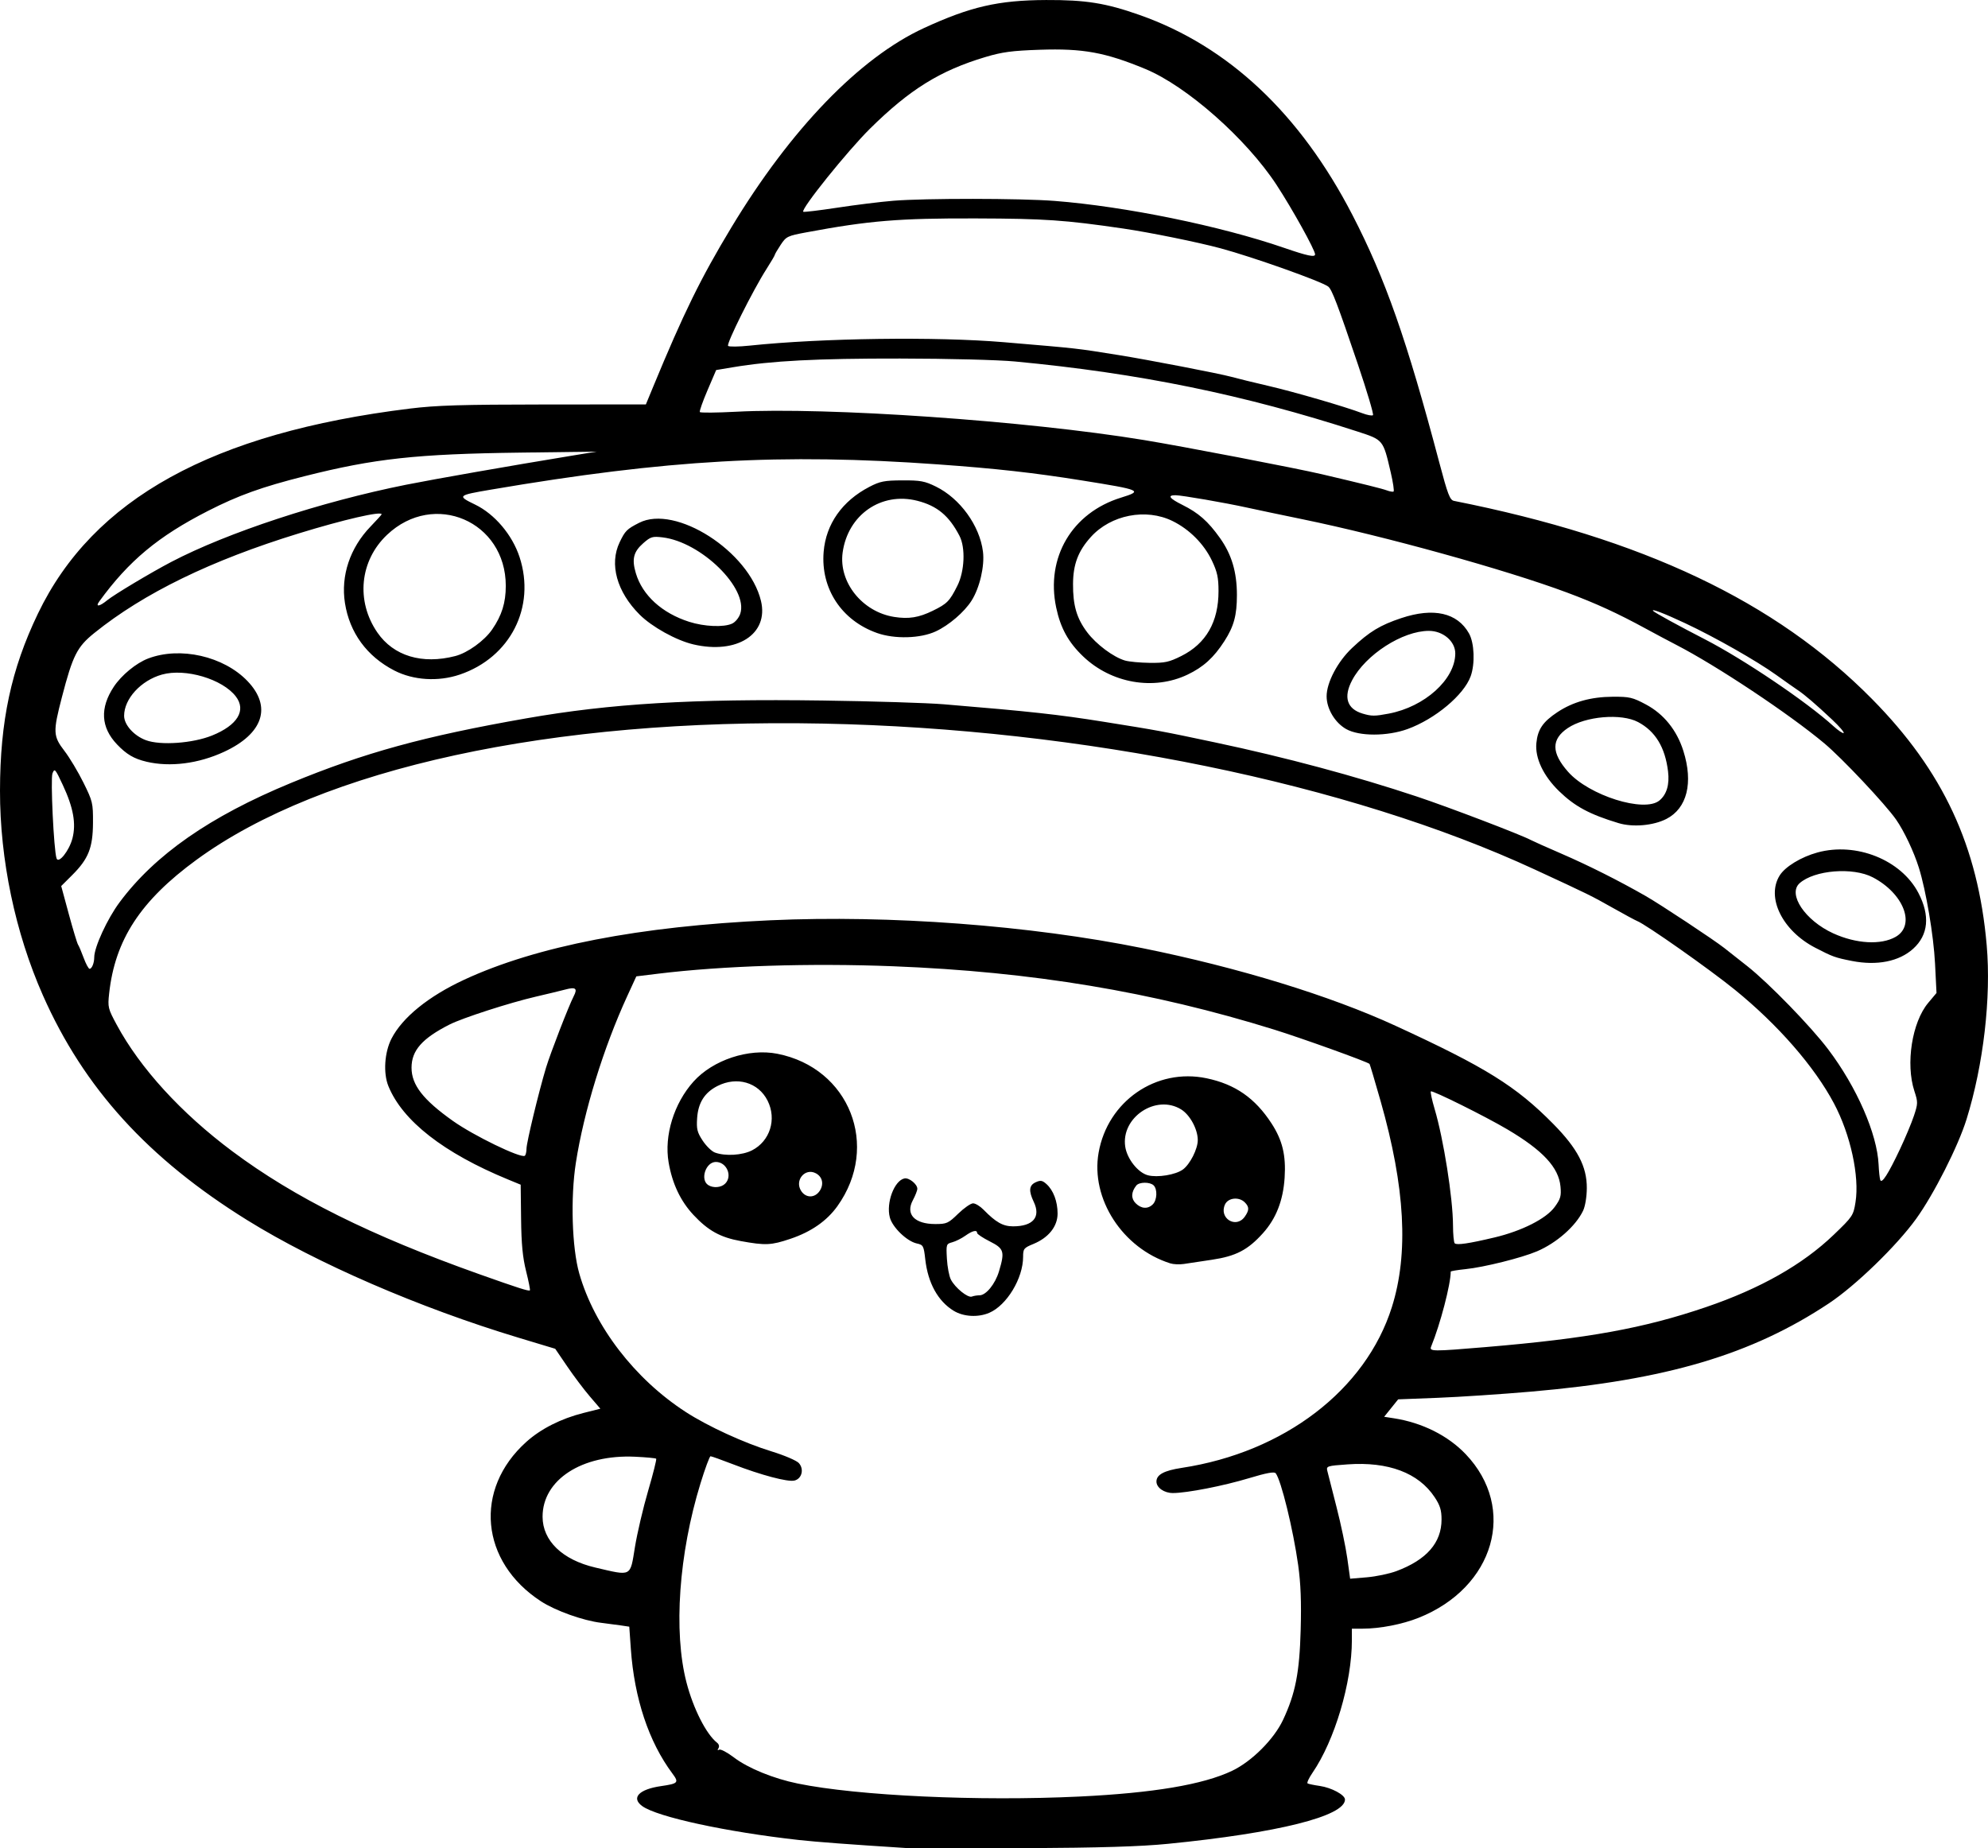 <?xml version="1.0" encoding="UTF-8" standalone="no"?>
<!-- Created with Inkscape (http://www.inkscape.org/) -->

<svg
   width="228.774mm"
   height="212.714mm"
   viewBox="0 0 228.774 212.714"
   version="1.1"
   id="svg1"
   xml:space="preserve"
   xmlns="http://www.w3.org/2000/svg"
   xmlns:svg="http://www.w3.org/2000/svg"><defs
     id="defs1" /><g
     id="layer1"
     transform="translate(-321.233,4.06)"><path
       style="fill:#000000"
       d="m 425.474,208.609 c -6.494,-0.414 -10.272,-0.697 -12.303,-0.921 -8.308,-0.919 -16.303,-2.649 -18.027,-3.9 -1.311,-0.952 -0.391,-1.933 2.156,-2.302 1.989,-0.288 2.092,-0.402 1.304,-1.46 -2.71,-3.635 -4.374,-8.632 -4.776,-14.34 l -0.179,-2.548 -0.954,-0.142 c -0.525,-0.078 -1.55,-0.214 -2.277,-0.302 -2.086,-0.253 -5.254,-1.384 -6.93,-2.474 -6.99,-4.548 -7.761,-12.893 -1.694,-18.342 1.685,-1.514 3.991,-2.681 6.591,-3.336 l 1.936,-0.488 -1.225,-1.431 c -0.674,-0.787 -1.843,-2.339 -2.597,-3.449 l -1.372,-2.017 -4.233,-1.277 c -11.403,-3.44 -23.213,-8.559 -31.214,-13.527 -11.415,-7.089 -18.797,-15.213 -23.511,-25.875 -3.183,-7.2 -4.945,-15.608 -4.935,-23.546 0.011,-8.017 1.284,-13.964 4.363,-20.375 6.352,-13.224 20.089,-20.8 42.783,-23.595 3.076,-0.379 5.961,-0.467 15.48,-0.474 l 11.699,-0.008 0.82,-1.984 c 3.535,-8.553 5.483,-12.524 9.022,-18.389 6.829,-11.317 14.762,-19.529 22.159,-22.938 5.354,-2.467 8.565,-3.204 14.054,-3.227 4.573,-0.019 6.876,0.35 10.786,1.73 10.194,3.596 18.442,11.349 24.459,22.99 3.799,7.35 6.265,14.376 10.005,28.504 0.974,3.68 1.22,4.321 1.691,4.415 21.72,4.312 37.004,11.557 48.105,22.8 8.182,8.287 12.204,16.921 13.198,28.332 0.525,6.026 -0.371,13.762 -2.321,20.038 -0.963,3.1 -3.769,8.639 -5.802,11.455 -2.249,3.115 -6.961,7.681 -10.03,9.72 -8.894,5.909 -18.693,8.814 -34.264,10.161 -3.42,0.296 -8.264,0.617 -10.764,0.714 l -4.546,0.176 -0.806,1.003 -0.806,1.003 1.119,0.173 c 3.247,0.501 6.221,1.988 8.263,4.128 5.951,6.239 3.321,15.359 -5.431,18.839 -1.877,0.746 -4.427,1.241 -6.409,1.244 l -1.257,0.002 v 1.325 c 0,4.883 -1.975,11.529 -4.534,15.261 -0.418,0.609 -0.67,1.16 -0.56,1.223 0.11,0.063 0.739,0.193 1.399,0.289 1.354,0.196 2.902,1.03 2.902,1.564 0,1.913 -7.733,3.848 -20.373,5.097 -3.165,0.313 -7.712,0.451 -16.536,0.503 -6.694,0.039 -12.826,0.029 -13.626,-0.021 z m 19.976,-5.922 c 8.505,-0.409 14.228,-1.373 17.564,-2.959 2.267,-1.077 4.828,-3.638 5.874,-5.873 1.423,-3.042 1.888,-5.42 2.024,-10.353 0.089,-3.23 0.007,-5.329 -0.288,-7.447 -0.573,-4.099 -1.962,-9.779 -2.587,-10.572 -0.162,-0.206 -1.061,-0.041 -3.074,0.567 -2.945,0.889 -7.146,1.709 -8.757,1.709 -1.009,0 -1.892,-0.617 -1.892,-1.323 0,-0.789 0.877,-1.263 2.91,-1.572 11.792,-1.796 21.172,-8.971 24.18,-18.495 1.95,-6.172 1.535,-13.783 -1.291,-23.703 -0.66,-2.318 -1.235,-4.249 -1.276,-4.29 -0.243,-0.243 -7.776,-2.953 -10.957,-3.943 -14.055,-4.371 -27.87,-6.668 -43.862,-7.295 -9.561,-0.375 -19.597,-0.056 -27.082,0.859 l -2.476,0.303 -1.041,2.263 c -2.738,5.955 -4.998,13.284 -5.918,19.197 -0.626,4.022 -0.449,9.787 0.392,12.731 1.741,6.098 6.396,12.151 12.265,15.948 2.551,1.65 6.702,3.556 9.861,4.527 1.468,0.451 2.881,1.055 3.14,1.341 0.63,0.696 0.357,1.801 -0.498,2.015 -0.763,0.192 -3.837,-0.623 -7.085,-1.877 -1.309,-0.506 -2.468,-0.919 -2.575,-0.919 -0.107,0 -0.626,1.399 -1.153,3.109 -2.498,8.104 -3.131,17.072 -1.618,22.914 0.784,3.024 2.278,5.97 3.522,6.944 0.222,0.174 0.285,0.43 0.158,0.636 -0.137,0.222 -0.11,0.281 0.078,0.166 0.16,-0.099 0.923,0.3 1.695,0.888 1.636,1.244 4.545,2.434 7.356,3.009 6.909,1.413 20.804,2.054 32.411,1.496 z m -14.466,-55.898 c -1.816,-1.11 -2.968,-3.198 -3.275,-5.938 -0.174,-1.549 -0.228,-1.649 -0.975,-1.813 -1.139,-0.25 -2.795,-1.848 -3.1,-2.991 -0.45,-1.687 0.519,-4.263 1.689,-4.493 0.524,-0.103 1.474,0.663 1.474,1.19 0,0.196 -0.233,0.791 -0.517,1.322 -0.863,1.61 0.2,2.737 2.579,2.737 1.319,0 1.498,-0.081 2.639,-1.191 0.674,-0.655 1.445,-1.191 1.714,-1.191 0.269,0 0.809,0.327 1.2,0.728 1.428,1.461 2.239,1.918 3.405,1.918 2.307,0 3.211,-1.069 2.378,-2.815 -0.609,-1.277 -0.545,-1.907 0.228,-2.26 0.55,-0.25 0.755,-0.216 1.227,0.204 0.797,0.71 1.287,2.005 1.287,3.398 0,1.481 -1.033,2.78 -2.784,3.5 -1.105,0.455 -1.183,0.552 -1.184,1.485 -0.002,2.472 -1.878,5.573 -3.895,6.44 -1.282,0.551 -2.965,0.457 -4.089,-0.231 z m 2.967,-1.785 c 0.752,0 1.808,-1.298 2.245,-2.76 0.684,-2.287 0.583,-2.612 -1.065,-3.446 -0.8,-0.405 -1.455,-0.841 -1.455,-0.969 0,-0.39 -0.538,-0.263 -1.359,0.322 -0.429,0.305 -1.102,0.642 -1.496,0.748 -0.699,0.189 -0.714,0.236 -0.621,1.892 0.053,0.934 0.257,2.012 0.454,2.395 0.49,0.954 1.955,2.142 2.42,1.964 0.21,-0.081 0.605,-0.146 0.878,-0.146 z m 21.949,-3.678 c -5.49,-1.739 -9.176,-7.434 -8.242,-12.735 1.045,-5.932 6.623,-9.778 12.424,-8.564 3.293,0.689 5.582,2.281 7.478,5.2 1.253,1.93 1.671,3.661 1.505,6.243 -0.168,2.622 -0.98,4.701 -2.494,6.385 -1.735,1.93 -3.107,2.644 -5.87,3.057 -1.283,0.192 -2.739,0.41 -3.236,0.486 -0.497,0.076 -1.201,0.044 -1.565,-0.071 z m 8.584,-5.377 c 0.52,-0.743 0.519,-1.119 -0.004,-1.642 -0.669,-0.669 -1.923,-0.534 -2.278,0.246 -0.727,1.595 1.282,2.824 2.282,1.396 z m -10.587,-1.415 c 0.492,-0.492 0.548,-1.728 0.098,-2.177 -0.416,-0.416 -1.662,-0.408 -1.999,0.013 -0.597,0.747 -0.626,1.489 -0.078,2.037 0.648,0.648 1.409,0.697 1.979,0.127 z m 3.449,-3.999 c 0.83,-0.6 1.732,-2.382 1.724,-3.408 -0.009,-1.249 -0.902,-2.889 -1.912,-3.514 -2.888,-1.785 -6.941,0.914 -6.436,4.285 0.212,1.411 1.471,2.997 2.614,3.294 1.104,0.286 3.175,-0.054 4.01,-0.658 z m -50.884,8.225 c -2.34,-0.425 -3.734,-1.197 -5.423,-3.002 -1.495,-1.598 -2.444,-3.604 -2.864,-6.052 -0.529,-3.083 0.617,-6.797 2.868,-9.301 2.236,-2.487 6.341,-3.847 9.648,-3.197 8.3,1.633 11.846,10.624 6.913,17.53 -1.219,1.707 -3.029,2.965 -5.421,3.768 -2.221,0.746 -2.857,0.774 -5.722,0.254 z m 9.106,-5.782 c 0.498,-0.76 0.312,-1.609 -0.441,-2.012 -1.253,-0.671 -2.491,0.817 -1.693,2.035 0.546,0.833 1.58,0.822 2.133,-0.023 z m -10.883,-0.826 c 0.87,-0.87 0.171,-2.495 -1.074,-2.495 -1.168,0 -1.839,2.051 -0.872,2.664 0.583,0.369 1.486,0.291 1.946,-0.169 z m 3.083,-3.828 c 2.077,-1.06 2.87,-3.587 1.795,-5.723 -1.06,-2.106 -3.53,-2.825 -5.773,-1.681 -1.475,0.753 -2.214,1.922 -2.333,3.693 -0.085,1.262 0.007,1.633 0.639,2.594 0.406,0.617 1.04,1.232 1.408,1.368 1.188,0.437 3.139,0.322 4.263,-0.251 z m 74.167,48.417 c 3.469,-1.298 5.187,-3.265 5.187,-5.937 0,-1.078 -0.169,-1.623 -0.796,-2.57 -1.852,-2.796 -5.327,-4.106 -10.012,-3.774 -2.357,0.167 -2.467,0.202 -2.338,0.744 0.074,0.313 0.549,2.176 1.054,4.141 0.506,1.965 1.066,4.63 1.246,5.923 l 0.327,2.351 1.927,-0.163 c 1.06,-0.09 2.592,-0.411 3.404,-0.715 z m -87.635,-2.766 c 0.261,-1.601 0.944,-4.515 1.52,-6.477 0.575,-1.962 0.991,-3.622 0.924,-3.689 -0.067,-0.067 -1.161,-0.17 -2.431,-0.229 -6.118,-0.282 -10.642,2.651 -10.642,6.9 0,2.772 2.274,4.966 6.065,5.852 4.243,0.991 3.999,1.117 4.564,-2.356 z m 97.992,-23.021 c 11.629,-0.977 18.113,-2.155 25.257,-4.59 6.256,-2.132 11.132,-4.893 14.71,-8.331 2.175,-2.09 2.254,-2.208 2.5,-3.745 0.475,-2.974 -0.574,-7.784 -2.479,-11.37 -2.255,-4.245 -6.445,-9.05 -11.404,-13.077 -2.933,-2.382 -10.24,-7.521 -11.248,-7.912 -0.209,-0.081 -1.459,-0.756 -2.778,-1.5 -2.533,-1.429 -2.768,-1.544 -9.012,-4.431 -21.439,-9.911 -52.075,-16.192 -81.889,-16.787 -31.253,-0.624 -57.649,5.113 -72.099,15.671 -6.445,4.709 -9.383,9.205 -10.058,15.39 -0.172,1.575 -0.132,1.737 0.87,3.596 2.699,5.003 7.41,10.16 13.307,14.563 7.137,5.33 15.92,9.7 28.424,14.145 4.476,1.591 5.695,1.98 5.818,1.857 0.051,-0.051 -0.145,-1.046 -0.437,-2.209 -0.395,-1.576 -0.543,-3.115 -0.577,-6.033 l -0.046,-3.917 -1.453,-0.598 c -7.407,-3.05 -12.147,-6.751 -13.772,-10.75 -0.604,-1.488 -0.449,-3.877 0.353,-5.449 1.246,-2.44 4.261,-4.885 8.376,-6.794 8.305,-3.852 20.181,-6.157 35.237,-6.838 13.749,-0.622 29.828,0.584 42.833,3.212 11.031,2.229 21.558,5.459 29.104,8.931 10.366,4.769 13.867,6.947 18.155,11.299 2.784,2.825 3.869,4.903 3.855,7.384 -0.006,0.996 -0.185,2.085 -0.427,2.593 -0.845,1.775 -3.045,3.714 -5.312,4.68 -1.763,0.751 -6.086,1.829 -8.21,2.047 -0.941,0.097 -1.712,0.225 -1.712,0.287 0,1.455 -1.193,6.025 -2.249,8.613 -0.24,0.587 0.089,0.591 6.36,0.064 z m 0.916,-12.605 c 3.168,-0.753 5.952,-2.163 6.936,-3.514 0.676,-0.927 0.768,-1.253 0.666,-2.347 -0.206,-2.202 -2.025,-4.159 -6.114,-6.579 -2.523,-1.493 -8.642,-4.532 -8.802,-4.372 -0.072,0.072 0.121,0.981 0.43,2.019 1.03,3.458 2.106,10.274 2.116,13.399 0.003,1.031 0.091,1.96 0.196,2.064 0.234,0.234 1.629,0.029 4.573,-0.671 z m 46.661,-10.147 c 0.62,-1.31 1.347,-3.049 1.617,-3.866 0.464,-1.404 0.466,-1.558 0.051,-2.828 -1.027,-3.139 -0.279,-7.926 1.586,-10.154 l 0.958,-1.144 -0.17,-3.39 c -0.161,-3.211 -1.038,-8.401 -1.862,-11.029 -0.581,-1.852 -1.697,-4.21 -2.622,-5.538 -1.23,-1.766 -6.208,-7.054 -8.251,-8.765 -4.057,-3.397 -12.408,-8.951 -17.066,-11.349 -0.8,-0.412 -2.348,-1.236 -3.44,-1.831 -3.295,-1.797 -5.791,-2.941 -9.128,-4.185 -7.044,-2.626 -20.966,-6.483 -30.427,-8.43 -2.474,-0.509 -5.331,-1.109 -6.35,-1.334 -2.562,-0.565 -7.548,-1.427 -8.268,-1.429 -0.959,-0.003 -0.693,0.369 0.794,1.108 1.867,0.928 2.953,1.885 4.325,3.807 1.353,1.896 1.959,3.935 1.957,6.582 -0.002,2.323 -0.347,3.592 -1.44,5.293 -1.219,1.896 -2.424,2.991 -4.247,3.858 -3.893,1.852 -8.764,1.001 -12.008,-2.096 -1.7,-1.623 -2.605,-3.264 -3.103,-5.626 -1.216,-5.762 1.818,-10.902 7.465,-12.649 2.553,-0.79 2.337,-0.884 -4.525,-1.981 -5.509,-0.881 -9.868,-1.367 -16.536,-1.844 -18.054,-1.293 -31.13,-0.555 -51.461,2.907 -3.844,0.655 -3.9,0.708 -1.81,1.719 2.248,1.088 4.272,3.477 5.111,6.031 1.892,5.764 -1.057,11.563 -6.883,13.534 -2.476,0.838 -5.341,0.658 -7.53,-0.471 -3.157,-1.629 -5.144,-4.347 -5.679,-7.769 -0.491,-3.141 0.58,-6.343 2.939,-8.791 0.706,-0.733 1.284,-1.369 1.284,-1.414 0,-0.4 -4.338,0.599 -9.525,2.193 -10.104,3.105 -17.842,6.875 -23.541,11.467 -1.986,1.6 -2.478,2.575 -3.726,7.376 -1.043,4.012 -1.021,4.484 0.292,6.194 0.589,0.767 1.571,2.406 2.183,3.643 1.063,2.149 1.112,2.355 1.1,4.63 -0.015,2.875 -0.522,4.15 -2.397,6.019 l -1.26,1.257 0.878,3.241 c 0.483,1.783 0.961,3.36 1.061,3.506 0.101,0.146 0.392,0.83 0.647,1.521 0.255,0.691 0.561,1.257 0.679,1.257 0.265,0 0.536,-0.672 0.536,-1.329 0,-1.159 1.504,-4.425 2.908,-6.314 4.071,-5.479 10.406,-9.894 19.714,-13.738 8.464,-3.495 15.326,-5.38 27.12,-7.447 9.679,-1.696 19.046,-2.258 34.131,-2.047 5.748,0.08 11.999,0.275 13.891,0.432 9.995,0.83 13.195,1.18 18.389,2.011 6.413,1.026 6.631,1.066 12.832,2.378 8.12,1.718 16.148,3.872 23.246,6.237 3.637,1.212 11.974,4.393 13.08,4.99 0.248,0.134 1.837,0.844 3.531,1.577 3.086,1.336 6.589,3.096 9.686,4.867 1.698,0.971 7.878,5.058 9.061,5.993 0.364,0.287 1.554,1.226 2.646,2.086 2.447,1.928 7.294,6.913 9.303,9.569 3.283,4.34 5.638,9.725 5.802,13.267 0.036,0.777 0.121,1.569 0.189,1.761 0.172,0.489 0.903,-0.65 2.264,-3.524 z m -5.519,-21.675 c -1.929,-0.378 -2.222,-0.484 -4.233,-1.527 -3.773,-1.957 -5.652,-5.773 -4.089,-8.302 0.628,-1.017 2.466,-2.137 4.354,-2.655 4.459,-1.222 9.624,0.847 11.614,4.653 1.364,2.609 1.156,4.839 -0.602,6.427 -1.622,1.465 -4.155,1.97 -7.044,1.404 z m 5.026,-2.773 c 2.343,-1.335 0.937,-4.994 -2.634,-6.854 -2.287,-1.191 -6.709,-0.835 -8.411,0.677 -1.41,1.253 0.626,4.293 3.865,5.772 2.636,1.204 5.495,1.365 7.18,0.405 z M 507.495,90.666 c -3.335,-1.007 -5.033,-1.919 -6.845,-3.677 -1.81,-1.757 -2.782,-3.809 -2.616,-5.528 0.152,-1.578 0.746,-2.454 2.42,-3.563 1.787,-1.184 3.856,-1.762 6.361,-1.777 1.935,-0.011 2.294,0.072 3.822,0.887 2.06,1.099 3.558,2.957 4.313,5.347 1.16,3.67 0.429,6.603 -1.95,7.827 -1.498,0.771 -3.864,0.979 -5.505,0.484 z m 4.701,-2.605 c 0.839,-0.696 1.176,-1.835 0.991,-3.352 -0.337,-2.77 -1.456,-4.614 -3.443,-5.671 -1.938,-1.032 -6.06,-0.68 -8.096,0.69 -1.908,1.285 -1.9,2.833 0.028,5.023 2.412,2.74 8.79,4.746 10.52,3.31 z M 338.087,83.597 c -1.437,-0.338 -2.306,-0.851 -3.4,-2.004 -1.851,-1.952 -1.972,-4.179 -0.362,-6.616 0.884,-1.338 2.578,-2.732 3.955,-3.256 3.689,-1.403 8.692,-0.265 11.437,2.6 2.835,2.959 1.804,6.058 -2.71,8.144 -2.942,1.359 -6.201,1.773 -8.921,1.133 z m 7.549,-3.013 c 2.926,-1.184 3.964,-2.885 2.74,-4.49 -1.532,-2.008 -5.809,-3.279 -8.501,-2.525 -2.42,0.677 -4.359,2.789 -4.359,4.746 0,1.036 1.128,2.297 2.514,2.809 1.682,0.622 5.385,0.359 7.607,-0.541 z M 476.147,79.841 c -1.29,-0.731 -2.244,-2.325 -2.25,-3.761 -0.006,-1.589 1.266,-4.006 2.934,-5.575 1.998,-1.879 3.223,-2.622 5.655,-3.433 3.722,-1.24 6.456,-0.622 7.796,1.763 0.619,1.101 0.711,3.495 0.19,4.933 -0.781,2.152 -4.092,4.921 -7.262,6.071 -2.334,0.847 -5.569,0.848 -7.064,10e-4 z m 4.9,-1.778 c 4.147,-0.787 7.638,-3.94 7.656,-6.916 0.008,-1.399 -1.399,-2.607 -3.036,-2.607 -3.033,0 -7.279,2.732 -8.837,5.685 -1.022,1.938 -0.597,3.294 1.201,3.833 1.039,0.311 1.399,0.312 3.016,0.005 z m -80.033,-7.969 c -1.963,-0.46 -4.763,-2.013 -6.176,-3.426 -2.624,-2.624 -3.504,-5.804 -2.302,-8.314 0.64,-1.336 0.83,-1.526 2.249,-2.25 4.186,-2.136 12.652,3.292 14.018,8.987 0.917,3.822 -2.758,6.183 -7.789,5.004 z m 4.464,-2.387 c 0.372,-0.169 0.788,-0.674 0.942,-1.14 0.959,-2.905 -4.493,-8.259 -8.947,-8.787 -1.159,-0.137 -1.365,-0.075 -2.218,0.674 -1.125,0.988 -1.333,1.829 -0.85,3.453 0.754,2.538 3.004,4.589 6.136,5.59 1.744,0.557 3.968,0.652 4.938,0.21 z m 16.689,1.081 c -4.087,-1.44 -6.501,-5.107 -6.151,-9.341 0.265,-3.201 2.135,-5.857 5.267,-7.482 1.23,-0.638 1.721,-0.734 3.794,-0.744 2.073,-0.009 2.572,0.083 3.856,0.714 2.781,1.366 5.043,4.492 5.417,7.488 0.207,1.653 -0.374,4.154 -1.308,5.633 -0.829,1.314 -2.61,2.844 -4.129,3.547 -1.769,0.819 -4.718,0.9 -6.747,0.185 z m 6.413,-2.565 c 1.646,-0.804 1.932,-1.096 2.827,-2.881 0.832,-1.659 0.947,-4.37 0.244,-5.729 -1.197,-2.315 -2.566,-3.457 -4.845,-4.04 -4.157,-1.065 -8.006,1.601 -8.606,5.96 -0.469,3.41 2.267,6.825 5.931,7.403 1.676,0.264 2.83,0.079 4.449,-0.712 z m -46.758,61.898 c 0.003,-0.707 1.406,-6.521 2.246,-9.311 0.5,-1.662 2.615,-7.121 3.187,-8.227 0.464,-0.898 0.227,-1.087 -0.961,-0.769 -0.497,0.133 -2.035,0.504 -3.417,0.825 -3.006,0.697 -8.422,2.448 -9.912,3.204 -3.153,1.6 -4.374,2.987 -4.374,4.968 0,1.982 1.333,3.696 4.77,6.132 2.387,1.692 7.759,4.298 8.258,4.007 0.109,-0.064 0.2,-0.436 0.202,-0.828 z M 329.567,92.429 c 0.443,-1.708 0.111,-3.548 -1.111,-6.162 -0.872,-1.865 -0.943,-1.944 -1.185,-1.323 -0.241,0.621 0.151,8.809 0.468,9.773 0.222,0.677 1.46,-0.873 1.827,-2.288 z M 532.092,78.774 c -1.918,-1.802 -3.148,-2.86 -3.959,-3.403 -0.364,-0.244 -1.495,-1.04 -2.514,-1.771 -2.254,-1.616 -7.051,-4.341 -10.451,-5.936 -2.433,-1.141 -3.993,-1.739 -3.689,-1.412 0.192,0.206 2.94,1.712 5.897,3.233 4.497,2.312 11.756,7.211 14.837,10.014 0.571,0.519 1.105,0.877 1.187,0.795 0.082,-0.082 -0.507,-0.766 -1.309,-1.519 z m -74.914,-7.342 c 2.847,-1.423 4.28,-3.922 4.279,-7.466 -1.7e-4,-1.549 -0.142,-2.207 -0.753,-3.496 -0.914,-1.926 -2.585,-3.609 -4.537,-4.569 -3.057,-1.504 -7.098,-0.716 -9.4,1.833 -1.458,1.614 -2.037,3.136 -2.052,5.393 -0.016,2.478 0.419,3.97 1.625,5.572 1.05,1.395 3.026,2.869 4.366,3.258 0.456,0.132 1.733,0.251 2.838,0.264 1.74,0.021 2.226,-0.085 3.634,-0.789 z m -83.547,0.005 c 1.416,-0.367 3.342,-1.756 4.237,-3.056 1.115,-1.62 1.569,-3.074 1.569,-5.023 0,-7.429 -8.259,-10.982 -13.658,-5.876 -3.15,2.979 -3.612,7.625 -1.118,11.249 1.861,2.704 5.149,3.696 8.971,2.706 z m -40.054,-6.424 c 0.772,-0.637 5.033,-3.186 7.362,-4.405 6.477,-3.389 17.245,-6.929 27.026,-8.885 3.19,-0.638 11.986,-2.18 18.879,-3.311 l 3.043,-0.499 -8.731,0.113 c -12.001,0.156 -16.821,0.681 -24.871,2.713 -4.925,1.243 -7.612,2.208 -11.111,3.993 -5.732,2.924 -9.124,5.747 -12.518,10.421 -0.487,0.671 0.033,0.592 0.921,-0.141 z M 481.27,50.283 c -0.874,-3.755 -0.841,-3.715 -3.833,-4.686 -13.08,-4.248 -25.11,-6.708 -39.395,-8.057 -1.956,-0.185 -7.663,-0.331 -13.229,-0.339 -9.563,-0.014 -14.798,0.258 -19.225,0.999 l -1.941,0.325 -0.996,2.326 c -0.548,1.279 -0.946,2.407 -0.884,2.507 0.061,0.099 1.938,0.083 4.171,-0.035 10.441,-0.556 33.436,1.039 46.922,3.254 4.54,0.746 17.525,3.242 20.505,3.942 4.884,1.147 6.943,1.659 7.465,1.856 0.332,0.126 0.679,0.185 0.77,0.132 0.091,-0.053 -0.057,-1.053 -0.329,-2.223 z m -3.781,-12.435 c -2.329,-6.881 -2.987,-8.607 -3.407,-8.929 -0.777,-0.597 -8.671,-3.402 -12.39,-4.404 -2.638,-0.71 -8.144,-1.828 -11.214,-2.277 -6.704,-0.98 -8.995,-1.137 -16.933,-1.162 -8.849,-0.028 -12.293,0.254 -19.502,1.599 -2.196,0.41 -2.336,0.477 -2.977,1.446 -0.37,0.559 -0.672,1.076 -0.672,1.149 0,0.073 -0.431,0.806 -0.957,1.629 -1.56,2.439 -4.648,8.625 -4.417,8.848 0.118,0.113 1.226,0.099 2.463,-0.031 8.311,-0.874 21.525,-1.052 29.272,-0.395 8.802,0.747 8.156,0.674 13.26,1.49 3.285,0.525 11.56,2.122 12.898,2.49 0.728,0.2 2.649,0.671 4.27,1.046 2.975,0.689 8.859,2.4 10.811,3.143 0.582,0.222 1.14,0.323 1.239,0.225 0.099,-0.098 -0.686,-2.738 -1.744,-5.866 z m -4.919,-12.634 c -10e-4,-0.501 -2.638,-5.255 -4.44,-8.004 -3.477,-5.307 -10.325,-11.356 -15.088,-13.33 -4.625,-1.916 -7.179,-2.382 -12.148,-2.214 -3.211,0.108 -4.331,0.258 -6.265,0.837 -5.218,1.562 -8.7,3.722 -13.261,8.225 -2.608,2.575 -7.999,9.282 -7.7,9.58 0.062,0.062 1.821,-0.148 3.909,-0.467 2.088,-0.319 4.987,-0.678 6.442,-0.797 3.635,-0.298 14.653,-0.288 18.563,0.016 8.11,0.631 19.1,2.877 26.416,5.4 2.682,0.925 3.572,1.113 3.571,0.754 z"
       id="path182" /></g></svg>
